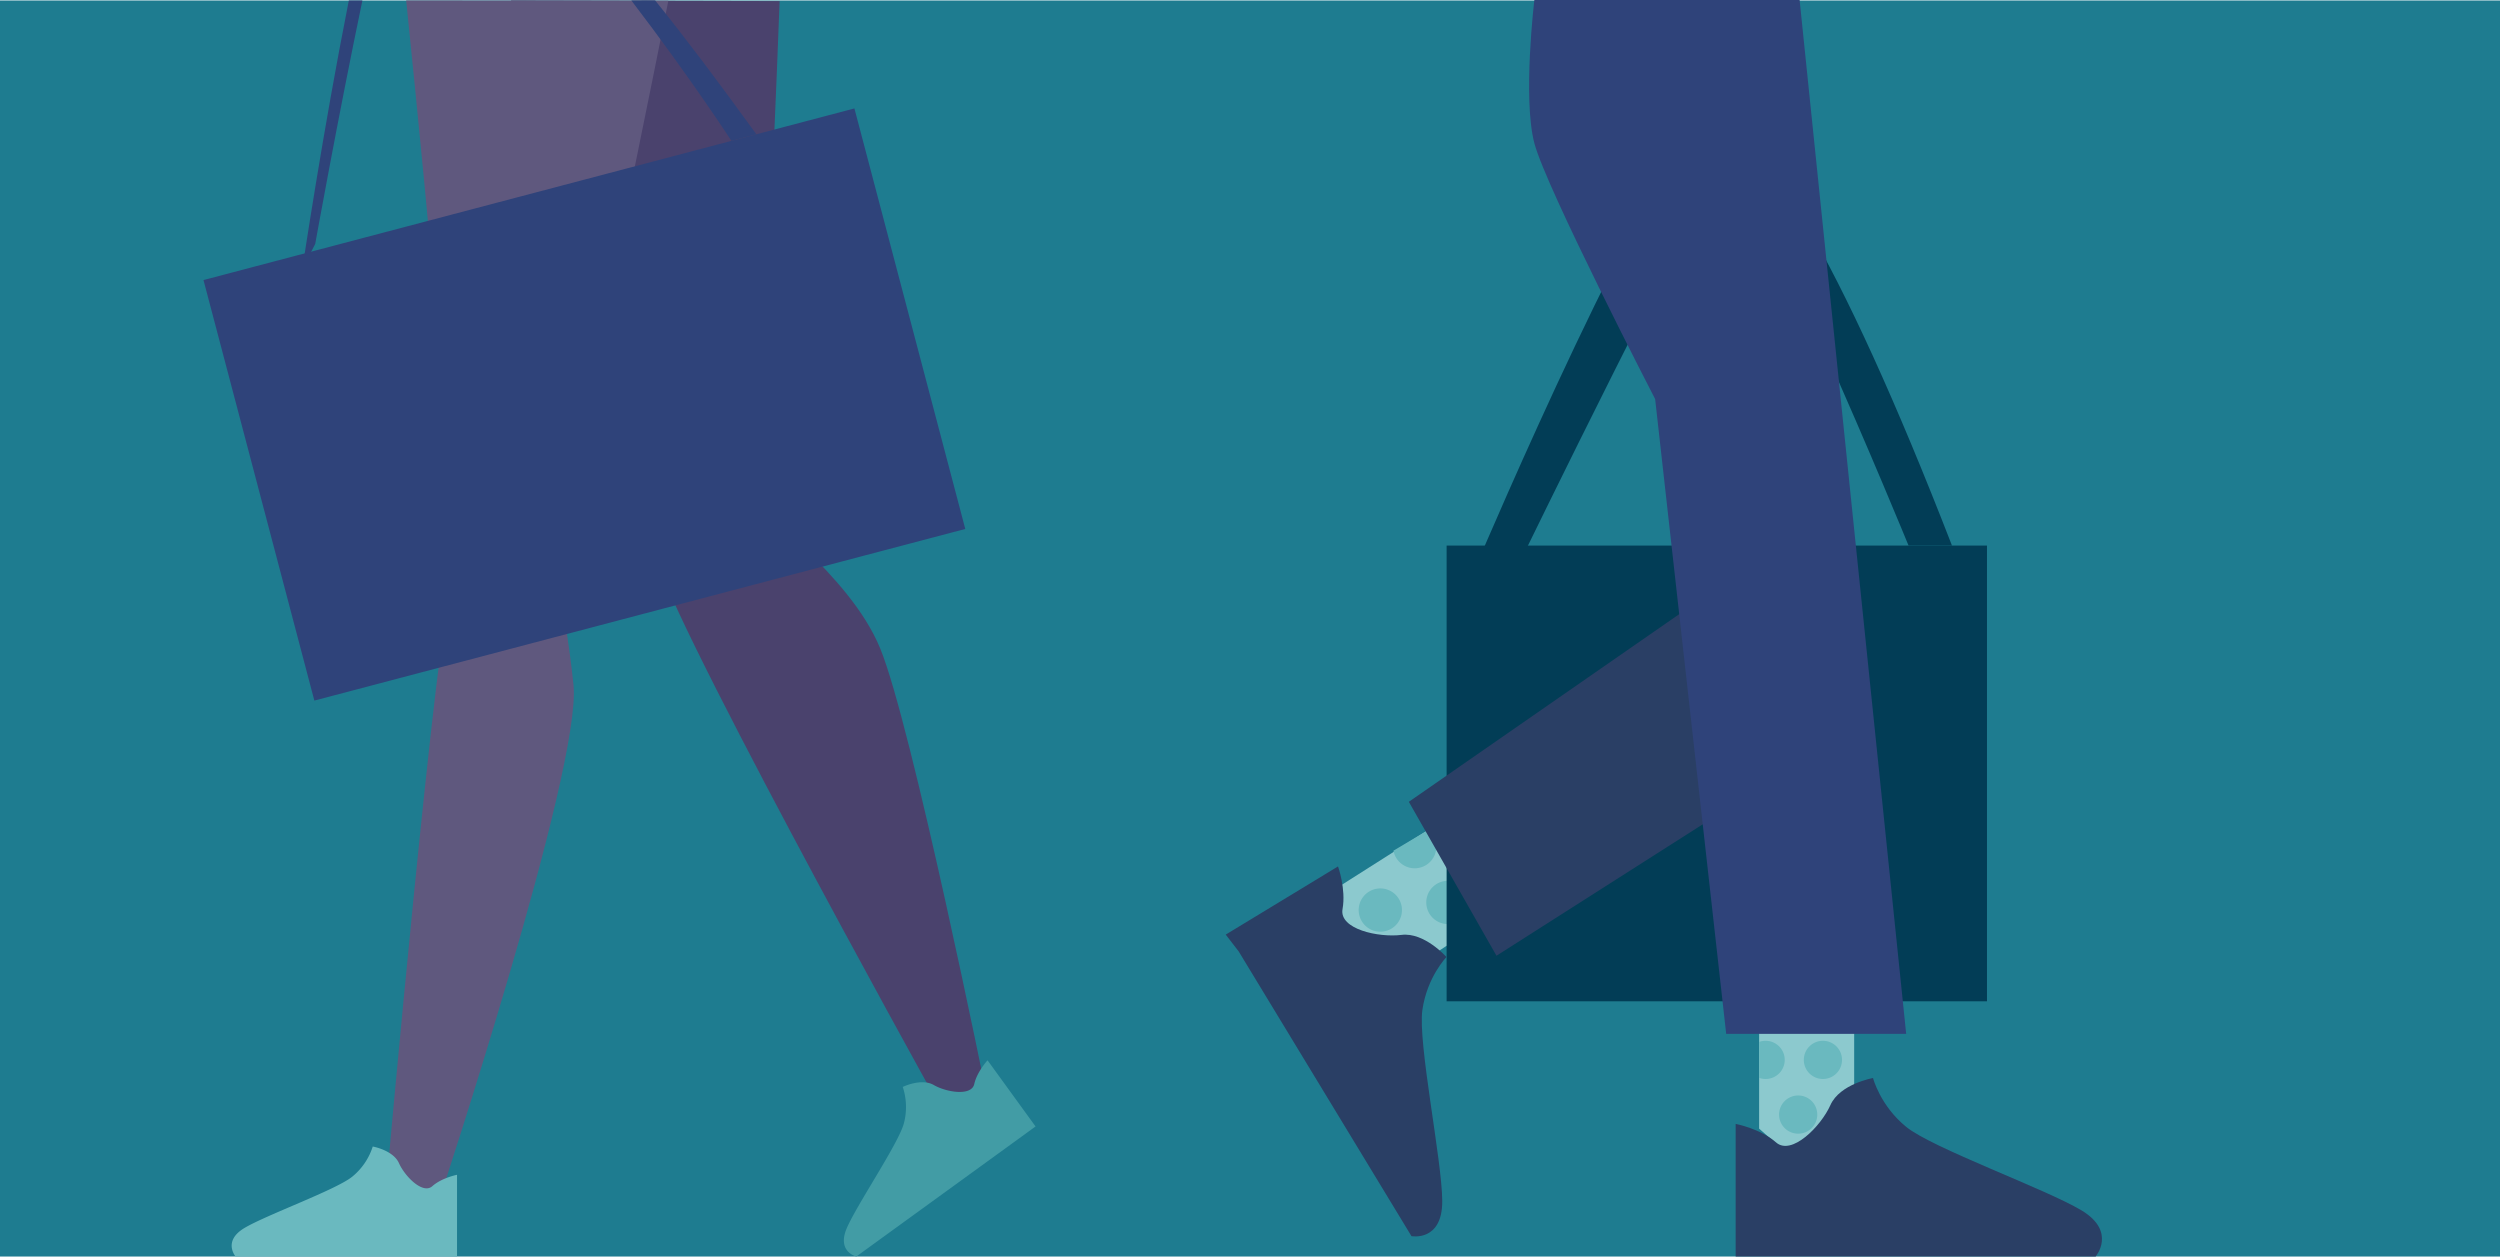 <svg xmlns="http://www.w3.org/2000/svg" xmlns:xlink="http://www.w3.org/1999/xlink" viewBox="0 0 1920 965.01"><defs><style>.cls-1{fill:none;}.cls-2{fill:#1e7c90;}.cls-3{clip-path:url(#clip-path);}.cls-4{fill:#4a426d;}.cls-5{fill:#5f587e;}.cls-6{fill:#6ab9bf;}.cls-7{fill:#429ca5;}.cls-8{fill:#8cc9ce;}.cls-9{clip-path:url(#clip-path-2);}.cls-10{fill:#bfe1e4;}.cls-11{clip-path:url(#clip-path-3);}.cls-12{fill:#023d56;}.cls-13{fill:#2a3f65;}.cls-14{fill:#2f437a;}</style><clipPath id="clip-path"><rect class="cls-1" y="0.34" width="1920" height="964.66"/></clipPath><clipPath id="clip-path-2"><polygon class="cls-1" points="1351 775.84 1351 866.78 1390.23 901.34 1424 863.15 1424 754.02 1351 775.84"/></clipPath><clipPath id="clip-path-3"><polygon class="cls-1" points="1032.18 675.98 1021.29 734.22 1078.07 744.94 1184.31 681.63 1120.71 623.23 1032.18 675.98"/></clipPath></defs><title>intro-bg_1</title><g id="Layer_2" data-name="Layer 2"><g id="Layer_1-2" data-name="Layer 1"><rect class="cls-2" y="0.34" width="1920" height="964.66"/><g class="cls-3"><path class="cls-4" d="M598.75.83c-5.32,144.51-16.08,361.24-17.52,374.63C579.17,394.6,651.72,438.92,676,498s81.95,343.94,81.95,343.94l-43.05-4.64S498.69,447.34,503,422,392.43.34,392.43.34Z"/><path class="cls-5" d="M513.29.55C486,137.94,434.3,387.06,428.74,400.5c-7.36,17.78,5,61.81,11.7,125.33S337.11,922.22,337.11,922.22l-40-16.56s39.08-435.14,50.38-458.23C356.45,429.08,311.93.34,311.93.34Z"/><path class="cls-6" d="M340.07,965H180.93s-10.09-11.77,6.72-21.85,70.6-29.42,82.93-39.51a48.91,48.91,0,0,0,15.69-23.11s15.69,2.76,20.17,12.83S324.71,917.48,332,911s19-8.76,19-8.76V965Z"/><path class="cls-7" d="M786.46,871.55,657.66,965s-15.07-3.6-7.39-21.64,39.87-65.28,43.92-80.68a48.91,48.91,0,0,0-.88-27.92s14.32-7,23.86-1.46,28.94,8.79,31.07-.76,10.2-18.22,10.2-18.22l36.86,50.79Z"/><polygon class="cls-8" points="1100.79 634.88 1012.51 690.96 1031.79 736 1065.02 743 1085.63 743 1168.08 688.94 1100.79 634.88"/><polygon class="cls-8" points="1351 775.84 1351 866.78 1390.23 901.34 1424 863.15 1424 754.02 1351 775.84"/></g><g class="cls-9"><path class="cls-6" d="M1370.67,814A14.67,14.67,0,1,1,1356,799.33,14.67,14.67,0,0,1,1370.67,814"/><path class="cls-6" d="M1414.67,814A14.67,14.67,0,1,1,1400,799.33,14.67,14.67,0,0,1,1414.67,814"/><path class="cls-6" d="M1395.67,856A14.67,14.67,0,1,1,1381,841.33,14.67,14.67,0,0,1,1395.67,856"/><path class="cls-10" d="M1439.67,856A14.67,14.67,0,1,1,1425,841.33,14.67,14.67,0,0,1,1439.67,856"/></g><g class="cls-11"><path class="cls-6" d="M1095,664.51a16.62,16.62,0,1,1,5.77-22.79,16.62,16.62,0,0,1-5.77,22.79"/><path class="cls-6" d="M1120.5,707.35a16.62,16.62,0,1,1,5.77-22.79,16.62,16.62,0,0,1-5.77,22.79"/><path class="cls-6" d="M1068.59,713.21a16.62,16.62,0,1,1,5.77-22.79,16.62,16.62,0,0,1-5.77,22.79"/><path class="cls-10" d="M1094.12,756a16.62,16.62,0,1,1,5.77-22.79,16.62,16.62,0,0,1-5.77,22.79"/></g><g class="cls-3"><path class="cls-12" d="M1135.65,430s139.14-327.43,175.52-334.71S1413,197,1499.12,419h-33.36s-125.5-306.73-142.47-289.76S1168.08,430,1168.08,430Z"/><rect class="cls-12" x="1111" y="419" width="415" height="350"/><polygon class="cls-13" points="1334.81 615.79 1149.29 734.01 1081.99 615.79 1325.71 446.64 1334.81 615.79"/><path class="cls-13" d="M1351.18,965h258.27s16.37-19.1-10.91-35.47S1484,881.79,1463.94,865.42s-25.46-37.51-25.46-37.51-25.46,4.48-32.74,20.83-29.85,39.14-41.75,28.62-31-14.21-31-14.21V965Z"/><path class="cls-13" d="M951.31,730.69,1084,949.36s23.81,4.51,23.65-27-18.84-121.31-15.26-146.66S1110.89,735,1110.89,735s-17-19.2-34.55-17-48.06-4.37-45.27-19.85-3.48-32.74-3.48-32.74L1006,678.54l-64.64,39.23Z"/><path class="cls-14" d="M1178.39,0s-9.09,75.43,0,110,92.76,196.5,92.76,196.5L1325.71,794h138.23L1382.1,0Z"/><path class="cls-14" d="M267.91.34h10.42c-18.75,89.74-36.24,187-36.24,187l-9.88,19.15S248.08,100,267.91.34"/><path class="cls-14" d="M503.16.31c25.67,32,47.36,61,77.72,102.81l-19.15,5.05S529.84,59.12,484.87.35Z"/><rect class="cls-14" x="190.31" y="143.65" width="517" height="334" transform="translate(-64.37 124.69) rotate(-14.77)"/></g></g></g></svg>